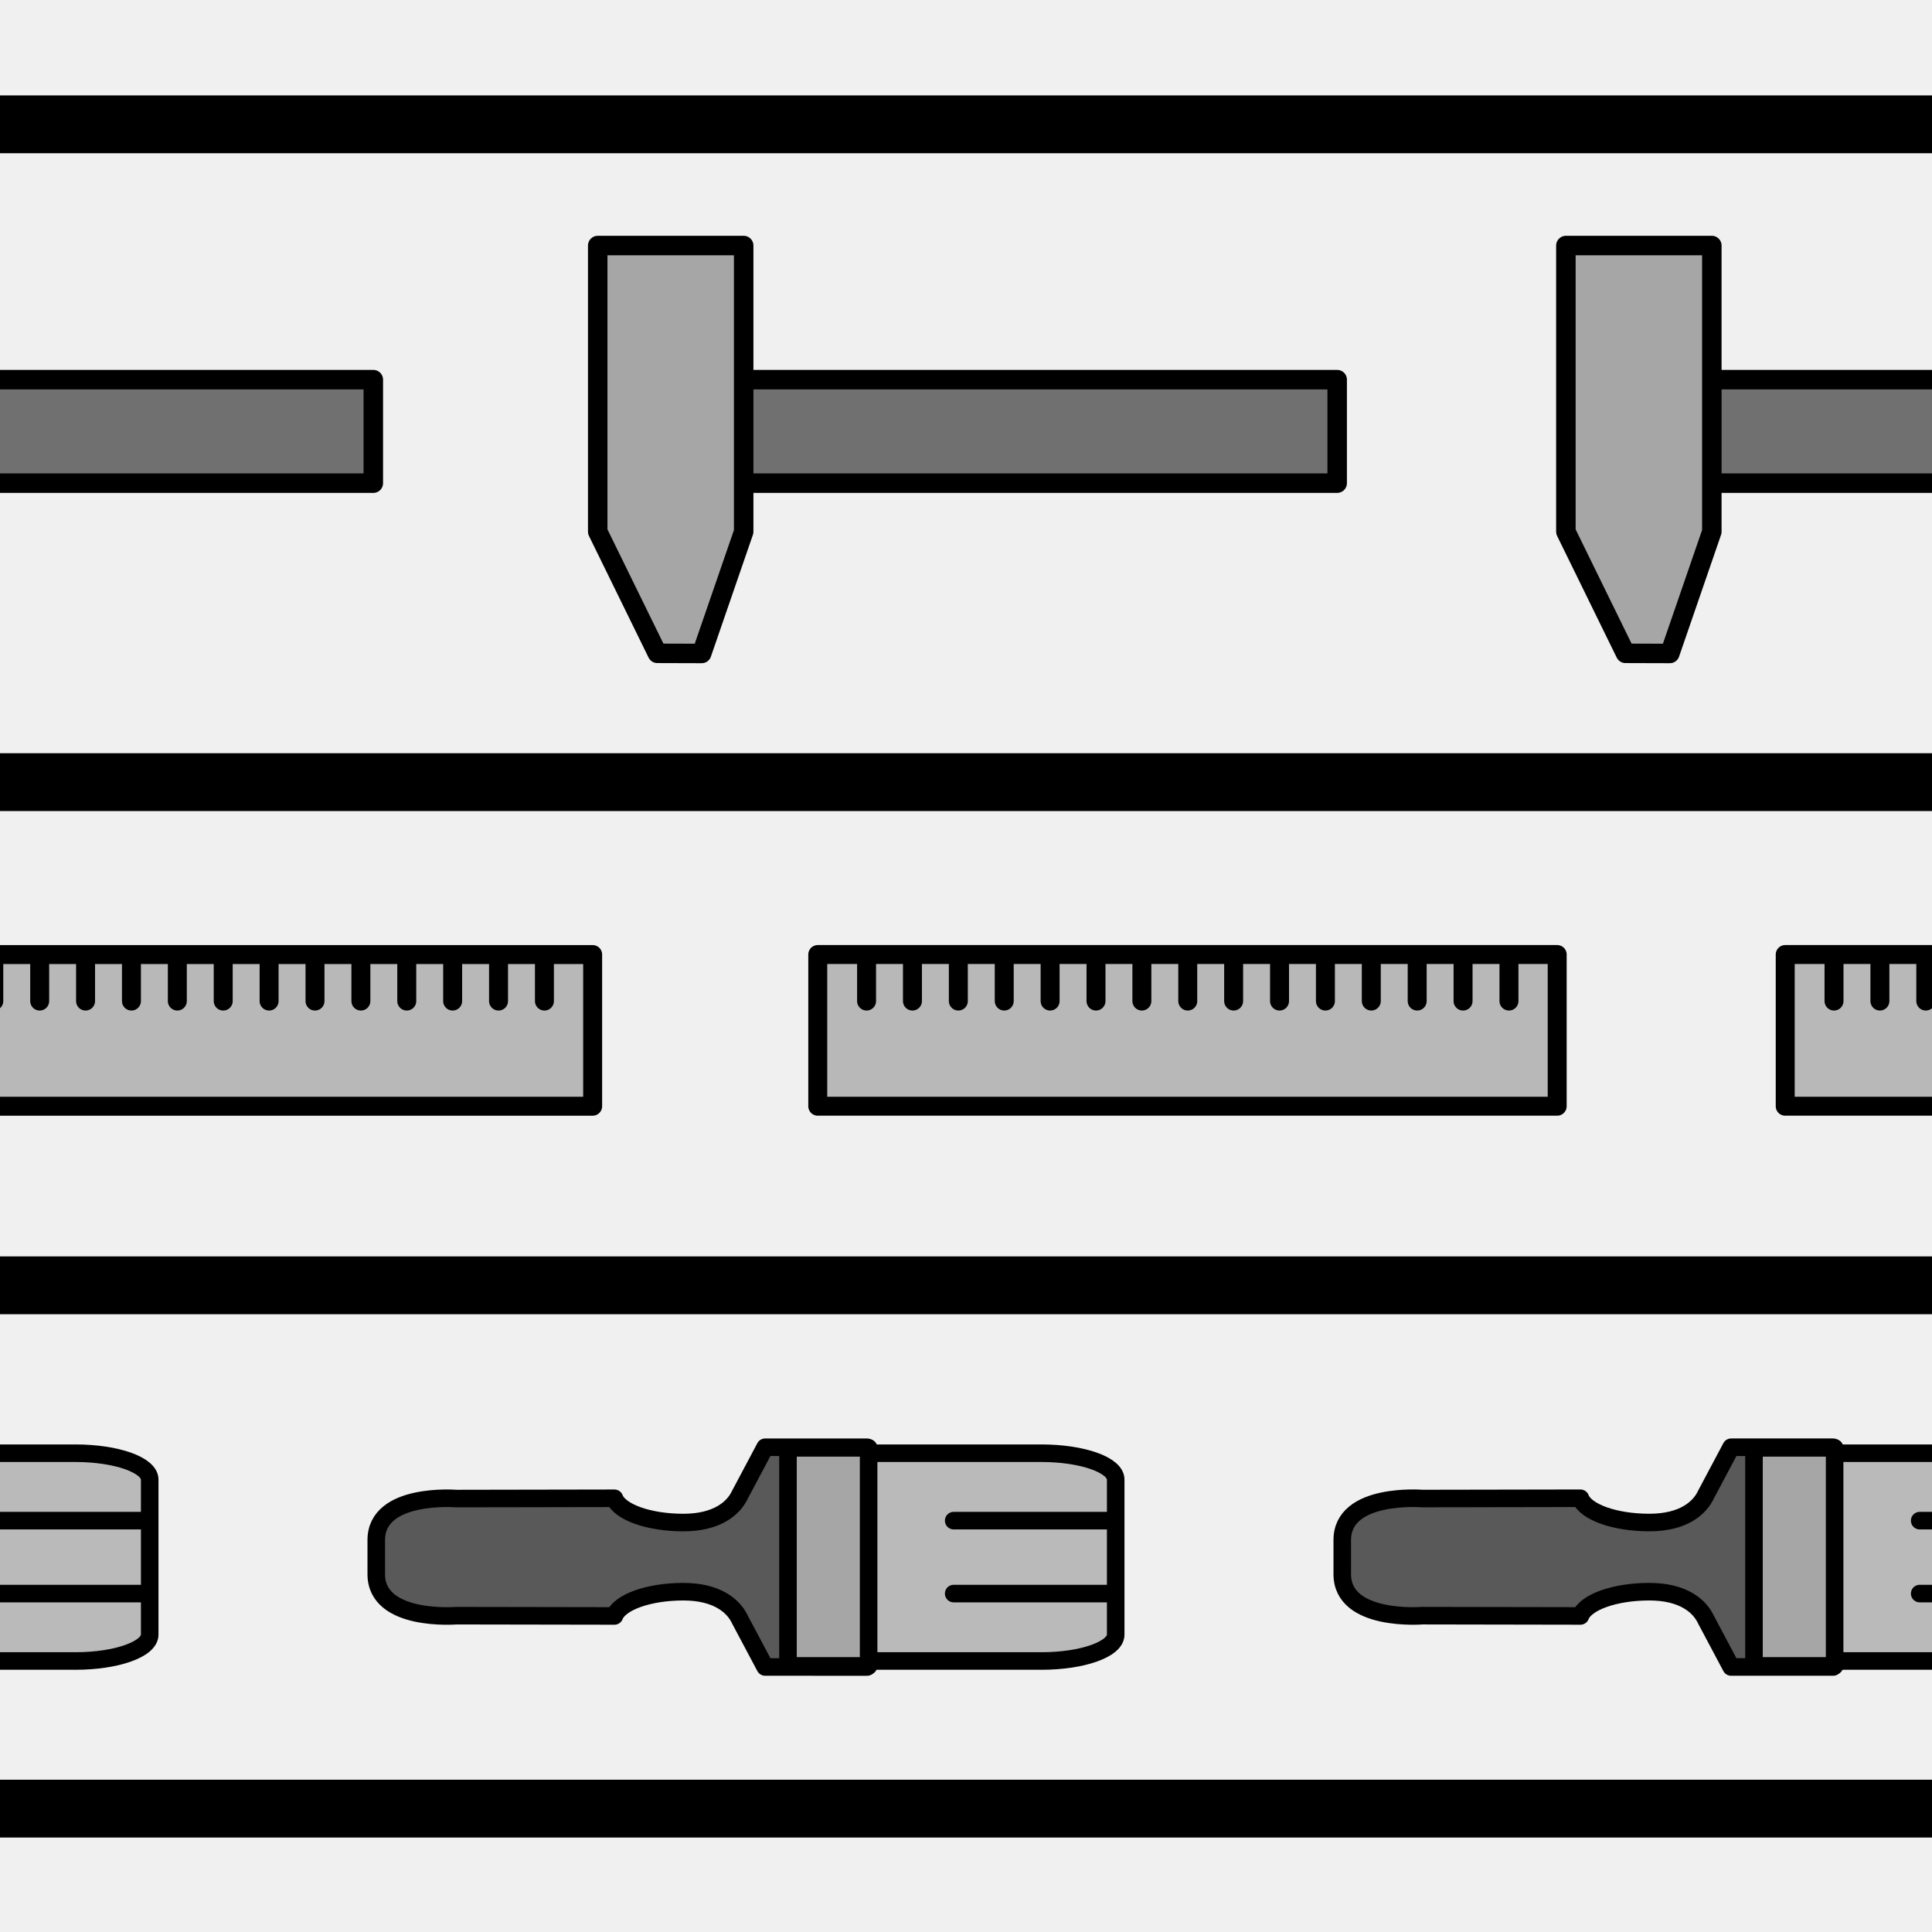<?xml version="1.0" encoding="utf-8"?>
<!-- Generator: Adobe Illustrator 16.0.0, SVG Export Plug-In . SVG Version: 6.00 Build 0)  -->
<!DOCTYPE svg PUBLIC "-//W3C//DTD SVG 1.1//EN" "http://www.w3.org/Graphics/SVG/1.1/DTD/svg11.dtd">
<svg version="1.1" xmlns="http://www.w3.org/2000/svg" xmlns:xlink="http://www.w3.org/1999/xlink" x="0px" y="0px" width="220px"
	 height="220px" viewBox="0 0 220 220" enable-background="new 0 0 220 220" xml:space="preserve">
<rect x="0" y="0" width="220" height="220" fill="#333333" stroke="none"/>
<g id="bg" display="none">
</g>
<g id="Layer_3">
</g>
<g id="Layer_1">
	<g>
		<defs>
			<rect id="SVGID_29_" x="-4890.076" y="-600" width="220" height="220"/>
		</defs>
		<clipPath id="SVGID_2_">
			<use xlink:href="#SVGID_29_"  overflow="visible"/>
		</clipPath>
	</g>
	<g>
		<defs>
			<rect id="SVGID_31_" x="-3690.076" y="-600" width="220" height="220"/>
		</defs>
		<clipPath id="SVGID_4_">
			<use xlink:href="#SVGID_31_"  overflow="visible"/>
		</clipPath>
	</g>
	<g>
		<defs>
			<rect id="SVGID_33_" x="-3090.076" y="-600" width="220" height="220"/>
		</defs>
		<clipPath id="SVGID_6_">
			<use xlink:href="#SVGID_33_"  overflow="visible"/>
		</clipPath>
	</g>
	<g>
		<defs>
			<rect id="SVGID_35_" x="-3390.076" y="-600" width="220" height="220"/>
		</defs>
		<clipPath id="SVGID_8_">
			<use xlink:href="#SVGID_35_"  overflow="visible"/>
		</clipPath>
	</g>
	<g>
		<defs>
			<rect id="SVGID_37_" x="-4590.076" y="-600" width="220" height="220"/>
		</defs>
		<clipPath id="SVGID_10_">
			<use xlink:href="#SVGID_37_"  overflow="visible"/>
		</clipPath>
	</g>
	<g>
		<defs>
			<rect id="SVGID_39_" x="-3990.076" y="-600" width="220" height="220"/>
		</defs>
		<clipPath id="SVGID_12_">
			<use xlink:href="#SVGID_39_"  overflow="visible"/>
		</clipPath>
	</g>
	<g>
		<defs>
			<rect id="SVGID_411_" x="-1500" y="-600" width="220" height="220"/>
		</defs>
		<clipPath id="SVGID_14_">
			<use xlink:href="#SVGID_411_"  overflow="visible"/>
		</clipPath>
	</g>
	<g>
		<defs>
			<rect id="SVGID_413_" x="-300" y="-600" width="220" height="220"/>
		</defs>
		<clipPath id="SVGID_16_">
			<use xlink:href="#SVGID_413_"  overflow="visible"/>
		</clipPath>
	</g>
	<g>
		<defs>
			<rect id="SVGID_417_" x="0" y="-600" width="220" height="220"/>
		</defs>
		<clipPath id="SVGID_18_">
			<use xlink:href="#SVGID_417_"  overflow="visible"/>
		</clipPath>
	</g>
	<g>
		<defs>
			<rect id="SVGID_419_" x="-1200" y="-600" width="220" height="220"/>
		</defs>
		<clipPath id="SVGID_20_">
			<use xlink:href="#SVGID_419_"  overflow="visible"/>
		</clipPath>
	</g>
	<g>
		<defs>
			<rect id="SVGID_421_" x="-600" y="-600" width="220" height="220"/>
		</defs>
		<clipPath id="SVGID_22_">
			<use xlink:href="#SVGID_421_"  overflow="visible"/>
		</clipPath>
	</g>
	<g>
		<defs>
			<rect id="SVGID_437_" width="220" height="220"/>
		</defs>
		<clipPath id="SVGID_24_">
			<use xlink:href="#SVGID_437_"  overflow="visible"/>
		</clipPath>
		<rect clip-path="url(#SVGID_24_)" fill="#F0F0F0" width="220" height="220"/>
		<g clip-path="url(#SVGID_24_)">
			
				<rect x="-32.927" y="43.231" fill="#707070" stroke="#000000" stroke-width="2.219" stroke-linecap="round" stroke-linejoin="round" stroke-miterlimit="10" width="75.437" height="11.787"/>
		</g>
		<g clip-path="url(#SVGID_24_)">
			
				<rect x="76.828" y="43.231" fill="#707070" stroke="#000000" stroke-width="2.219" stroke-linecap="round" stroke-linejoin="round" stroke-miterlimit="10" width="75.438" height="11.786"/>
			
				<polygon fill="#A6A6A6" stroke="#000000" stroke-width="2.219" stroke-linecap="round" stroke-linejoin="round" stroke-miterlimit="10" points="
				84.684,60.542 84.684,27.96 68.064,27.96 68.064,60.542 74.852,74.396 79.902,74.411 			"/>
		</g>
		<g clip-path="url(#SVGID_24_)">
			
				<rect x="93.119" y="108.694" fill="#B8B8B8" stroke="#000000" stroke-width="2.159" stroke-linecap="round" stroke-linejoin="round" stroke-miterlimit="10" width="84.201" height="17.272"/>
			<g>
				
					<line fill="none" stroke="#000000" stroke-width="2.159" stroke-linecap="round" stroke-linejoin="round" stroke-miterlimit="10" x1="171.828" y1="109.884" x2="171.828" y2="113.991"/>
				
					<line fill="none" stroke="#000000" stroke-width="2.159" stroke-linecap="round" stroke-linejoin="round" stroke-miterlimit="10" x1="166.602" y1="109.884" x2="166.602" y2="113.991"/>
				
					<line fill="none" stroke="#000000" stroke-width="2.159" stroke-linecap="round" stroke-linejoin="round" stroke-miterlimit="10" x1="161.377" y1="109.884" x2="161.377" y2="113.991"/>
				
					<line fill="none" stroke="#000000" stroke-width="2.159" stroke-linecap="round" stroke-linejoin="round" stroke-miterlimit="10" x1="156.152" y1="109.884" x2="156.152" y2="113.991"/>
				
					<line fill="none" stroke="#000000" stroke-width="2.159" stroke-linecap="round" stroke-linejoin="round" stroke-miterlimit="10" x1="150.928" y1="109.884" x2="150.928" y2="113.991"/>
				
					<line fill="none" stroke="#000000" stroke-width="2.159" stroke-linecap="round" stroke-linejoin="round" stroke-miterlimit="10" x1="145.703" y1="109.884" x2="145.703" y2="113.991"/>
				
					<line fill="none" stroke="#000000" stroke-width="2.159" stroke-linecap="round" stroke-linejoin="round" stroke-miterlimit="10" x1="140.477" y1="109.884" x2="140.477" y2="113.991"/>
				
					<line fill="none" stroke="#000000" stroke-width="2.159" stroke-linecap="round" stroke-linejoin="round" stroke-miterlimit="10" x1="135.252" y1="109.884" x2="135.252" y2="113.991"/>
				
					<line fill="none" stroke="#000000" stroke-width="2.159" stroke-linecap="round" stroke-linejoin="round" stroke-miterlimit="10" x1="130.027" y1="109.884" x2="130.027" y2="113.991"/>
				
					<line fill="none" stroke="#000000" stroke-width="2.159" stroke-linecap="round" stroke-linejoin="round" stroke-miterlimit="10" x1="124.803" y1="109.884" x2="124.803" y2="113.991"/>
				
					<line fill="none" stroke="#000000" stroke-width="2.159" stroke-linecap="round" stroke-linejoin="round" stroke-miterlimit="10" x1="119.578" y1="109.884" x2="119.578" y2="113.991"/>
				
					<line fill="none" stroke="#000000" stroke-width="2.159" stroke-linecap="round" stroke-linejoin="round" stroke-miterlimit="10" x1="114.354" y1="109.884" x2="114.354" y2="113.991"/>
				
					<line fill="none" stroke="#000000" stroke-width="2.159" stroke-linecap="round" stroke-linejoin="round" stroke-miterlimit="10" x1="109.127" y1="109.884" x2="109.127" y2="113.991"/>
				
					<line fill="none" stroke="#000000" stroke-width="2.159" stroke-linecap="round" stroke-linejoin="round" stroke-miterlimit="10" x1="103.902" y1="109.884" x2="103.902" y2="113.991"/>
				
					<line fill="none" stroke="#000000" stroke-width="2.159" stroke-linecap="round" stroke-linejoin="round" stroke-miterlimit="10" x1="98.678" y1="109.884" x2="98.678" y2="113.991"/>
			</g>
		</g>
		<g clip-path="url(#SVGID_24_)">
			
				<path fill="#BABABA" stroke="#000000" stroke-width="2" stroke-linecap="round" stroke-linejoin="round" stroke-miterlimit="10" d="
				M118.602,189.141c4.666,0,8.445-1.344,8.445-3v-17.66c0-1.658-3.779-3-8.445-3H97.443v23.66H118.602z"/>
			
				<path fill="#595959" stroke="#000000" stroke-width="2" stroke-linecap="round" stroke-linejoin="round" stroke-miterlimit="10" d="
				M84.254,184.415c-0.709-1.516-2.566-3.166-6.44-3.166c-3.958,0-7.242,1.196-7.849,2.762l-18.009-0.031c0,0-9.108,0.747-9.11-4.72
				v-1.316v-1.264v-1.316c0.002-5.464,9.11-4.72,9.11-4.72l18.009-0.032c0.607,1.566,3.891,2.762,7.849,2.762
				c3.874,0,5.731-1.65,6.44-3.166l2.873-5.408h11.614v25.022H87.127L84.254,184.415z"/>
			
				<line fill="#595959" stroke="#000000" stroke-width="2" stroke-linecap="round" stroke-linejoin="round" stroke-miterlimit="10" x1="108.598" y1="173.158" x2="126.346" y2="173.158"/>
			
				<line fill="#595959" stroke="#000000" stroke-width="2" stroke-linecap="round" stroke-linejoin="round" stroke-miterlimit="10" x1="108.598" y1="181.463" x2="126.346" y2="181.463"/>
			
				<rect x="89.729" y="164.867" fill="#A6A6A6" stroke="#000000" stroke-width="2" stroke-linecap="round" stroke-linejoin="round" stroke-miterlimit="10" width="9.182" height="24.834"/>
		</g>
		<g clip-path="url(#SVGID_24_)">
			
				<rect x="-16.714" y="108.695" fill="#B8B8B8" stroke="#000000" stroke-width="2.159" stroke-linecap="round" stroke-linejoin="round" stroke-miterlimit="10" width="84.201" height="17.272"/>
			<g>
				
					<line fill="none" stroke="#000000" stroke-width="2.159" stroke-linecap="round" stroke-linejoin="round" stroke-miterlimit="10" x1="61.995" y1="109.885" x2="61.995" y2="113.992"/>
				
					<line fill="none" stroke="#000000" stroke-width="2.159" stroke-linecap="round" stroke-linejoin="round" stroke-miterlimit="10" x1="56.769" y1="109.885" x2="56.769" y2="113.992"/>
				
					<line fill="none" stroke="#000000" stroke-width="2.159" stroke-linecap="round" stroke-linejoin="round" stroke-miterlimit="10" x1="51.544" y1="109.885" x2="51.544" y2="113.992"/>
				
					<line fill="none" stroke="#000000" stroke-width="2.159" stroke-linecap="round" stroke-linejoin="round" stroke-miterlimit="10" x1="46.319" y1="109.885" x2="46.319" y2="113.992"/>
				
					<line fill="none" stroke="#000000" stroke-width="2.159" stroke-linecap="round" stroke-linejoin="round" stroke-miterlimit="10" x1="41.095" y1="109.885" x2="41.095" y2="113.992"/>
				
					<line fill="none" stroke="#000000" stroke-width="2.159" stroke-linecap="round" stroke-linejoin="round" stroke-miterlimit="10" x1="35.87" y1="109.885" x2="35.87" y2="113.992"/>
				
					<line fill="none" stroke="#000000" stroke-width="2.159" stroke-linecap="round" stroke-linejoin="round" stroke-miterlimit="10" x1="30.643" y1="109.885" x2="30.643" y2="113.992"/>
				
					<line fill="none" stroke="#000000" stroke-width="2.159" stroke-linecap="round" stroke-linejoin="round" stroke-miterlimit="10" x1="25.418" y1="109.885" x2="25.418" y2="113.992"/>
				
					<line fill="none" stroke="#000000" stroke-width="2.159" stroke-linecap="round" stroke-linejoin="round" stroke-miterlimit="10" x1="20.193" y1="109.885" x2="20.193" y2="113.992"/>
				
					<line fill="none" stroke="#000000" stroke-width="2.159" stroke-linecap="round" stroke-linejoin="round" stroke-miterlimit="10" x1="14.968" y1="109.885" x2="14.968" y2="113.992"/>
				
					<line fill="none" stroke="#000000" stroke-width="2.159" stroke-linecap="round" stroke-linejoin="round" stroke-miterlimit="10" x1="9.744" y1="109.885" x2="9.744" y2="113.992"/>
				
					<line fill="none" stroke="#000000" stroke-width="2.159" stroke-linecap="round" stroke-linejoin="round" stroke-miterlimit="10" x1="4.52" y1="109.885" x2="4.52" y2="113.992"/>
				
					<line fill="none" stroke="#000000" stroke-width="2.159" stroke-linecap="round" stroke-linejoin="round" stroke-miterlimit="10" x1="-0.707" y1="109.885" x2="-0.707" y2="113.992"/>
			</g>
		</g>
		<g clip-path="url(#SVGID_24_)">
			
				<path fill="#BABABA" stroke="#000000" stroke-width="2" stroke-linecap="round" stroke-linejoin="round" stroke-miterlimit="10" d="
				M8.602,189.141c4.666,0,8.445-1.344,8.445-3v-17.66c0-1.658-3.779-3-8.445-3h-21.158v23.66H8.602z"/>
			
				<line fill="#595959" stroke="#000000" stroke-width="2" stroke-linecap="round" stroke-linejoin="round" stroke-miterlimit="10" x1="-1.402" y1="173.159" x2="16.346" y2="173.159"/>
			
				<line fill="#595959" stroke="#000000" stroke-width="2" stroke-linecap="round" stroke-linejoin="round" stroke-miterlimit="10" x1="-1.402" y1="181.463" x2="16.346" y2="181.463"/>
		</g>
		<g clip-path="url(#SVGID_24_)">
			
				<rect x="187.073" y="43.23" fill="#707070" stroke="#000000" stroke-width="2.219" stroke-linecap="round" stroke-linejoin="round" stroke-miterlimit="10" width="75.438" height="11.786"/>
			
				<polygon fill="#A6A6A6" stroke="#000000" stroke-width="2.219" stroke-linecap="round" stroke-linejoin="round" stroke-miterlimit="10" points="
				194.929,60.542 194.929,27.96 178.31,27.96 178.31,60.542 185.097,74.396 190.148,74.411 			"/>
		</g>
		<g clip-path="url(#SVGID_24_)">
			
				<rect x="203.286" y="108.694" fill="#B8B8B8" stroke="#000000" stroke-width="2.159" stroke-linecap="round" stroke-linejoin="round" stroke-miterlimit="10" width="84.201" height="17.272"/>
			<g>
				
					<line fill="none" stroke="#000000" stroke-width="2.159" stroke-linecap="round" stroke-linejoin="round" stroke-miterlimit="10" x1="219.293" y1="109.884" x2="219.293" y2="113.991"/>
				
					<line fill="none" stroke="#000000" stroke-width="2.159" stroke-linecap="round" stroke-linejoin="round" stroke-miterlimit="10" x1="214.068" y1="109.884" x2="214.068" y2="113.991"/>
				
					<line fill="none" stroke="#000000" stroke-width="2.159" stroke-linecap="round" stroke-linejoin="round" stroke-miterlimit="10" x1="208.843" y1="109.884" x2="208.843" y2="113.991"/>
			</g>
		</g>
		<g clip-path="url(#SVGID_24_)">
			
				<path fill="#BABABA" stroke="#000000" stroke-width="2" stroke-linecap="round" stroke-linejoin="round" stroke-miterlimit="10" d="
				M228.602,189.141c4.666,0,8.445-1.344,8.445-3v-17.66c0-1.658-3.779-3-8.445-3h-21.158v23.66H228.602z"/>
			
				<path fill="#595959" stroke="#000000" stroke-width="2" stroke-linecap="round" stroke-linejoin="round" stroke-miterlimit="10" d="
				M194.254,184.414c-0.709-1.516-2.566-3.166-6.44-3.166c-3.958,0-7.242,1.196-7.849,2.762l-18.009-0.032
				c0,0-9.108,0.746-9.11-4.72v-1.318v-1.263v-1.316c0.002-5.465,9.11-4.72,9.11-4.72l18.009-0.032
				c0.607,1.566,3.891,2.763,7.849,2.763c3.874,0,5.731-1.65,6.44-3.166l2.873-5.407h11.614v25.022h-11.614L194.254,184.414z"/>
			
				<line fill="#595959" stroke="#000000" stroke-width="2" stroke-linecap="round" stroke-linejoin="round" stroke-miterlimit="10" x1="218.598" y1="173.158" x2="236.346" y2="173.158"/>
			
				<line fill="#595959" stroke="#000000" stroke-width="2" stroke-linecap="round" stroke-linejoin="round" stroke-miterlimit="10" x1="218.598" y1="181.463" x2="236.346" y2="181.463"/>
			
				<rect x="199.729" y="164.867" fill="#A6A6A6" stroke="#000000" stroke-width="2" stroke-linecap="round" stroke-linejoin="round" stroke-miterlimit="10" width="9.182" height="24.834"/>
		</g>
		<rect y="10.865" clip-path="url(#SVGID_24_)" width="220" height="6.584"/>
		<rect y="85.772" clip-path="url(#SVGID_24_)" width="220" height="6.584"/>
		<rect y="143.068" clip-path="url(#SVGID_24_)" width="220" height="6.584"/>
		<rect y="202.659" clip-path="url(#SVGID_24_)" width="220" height="6.584"/>
	</g>
</g>
</svg>
